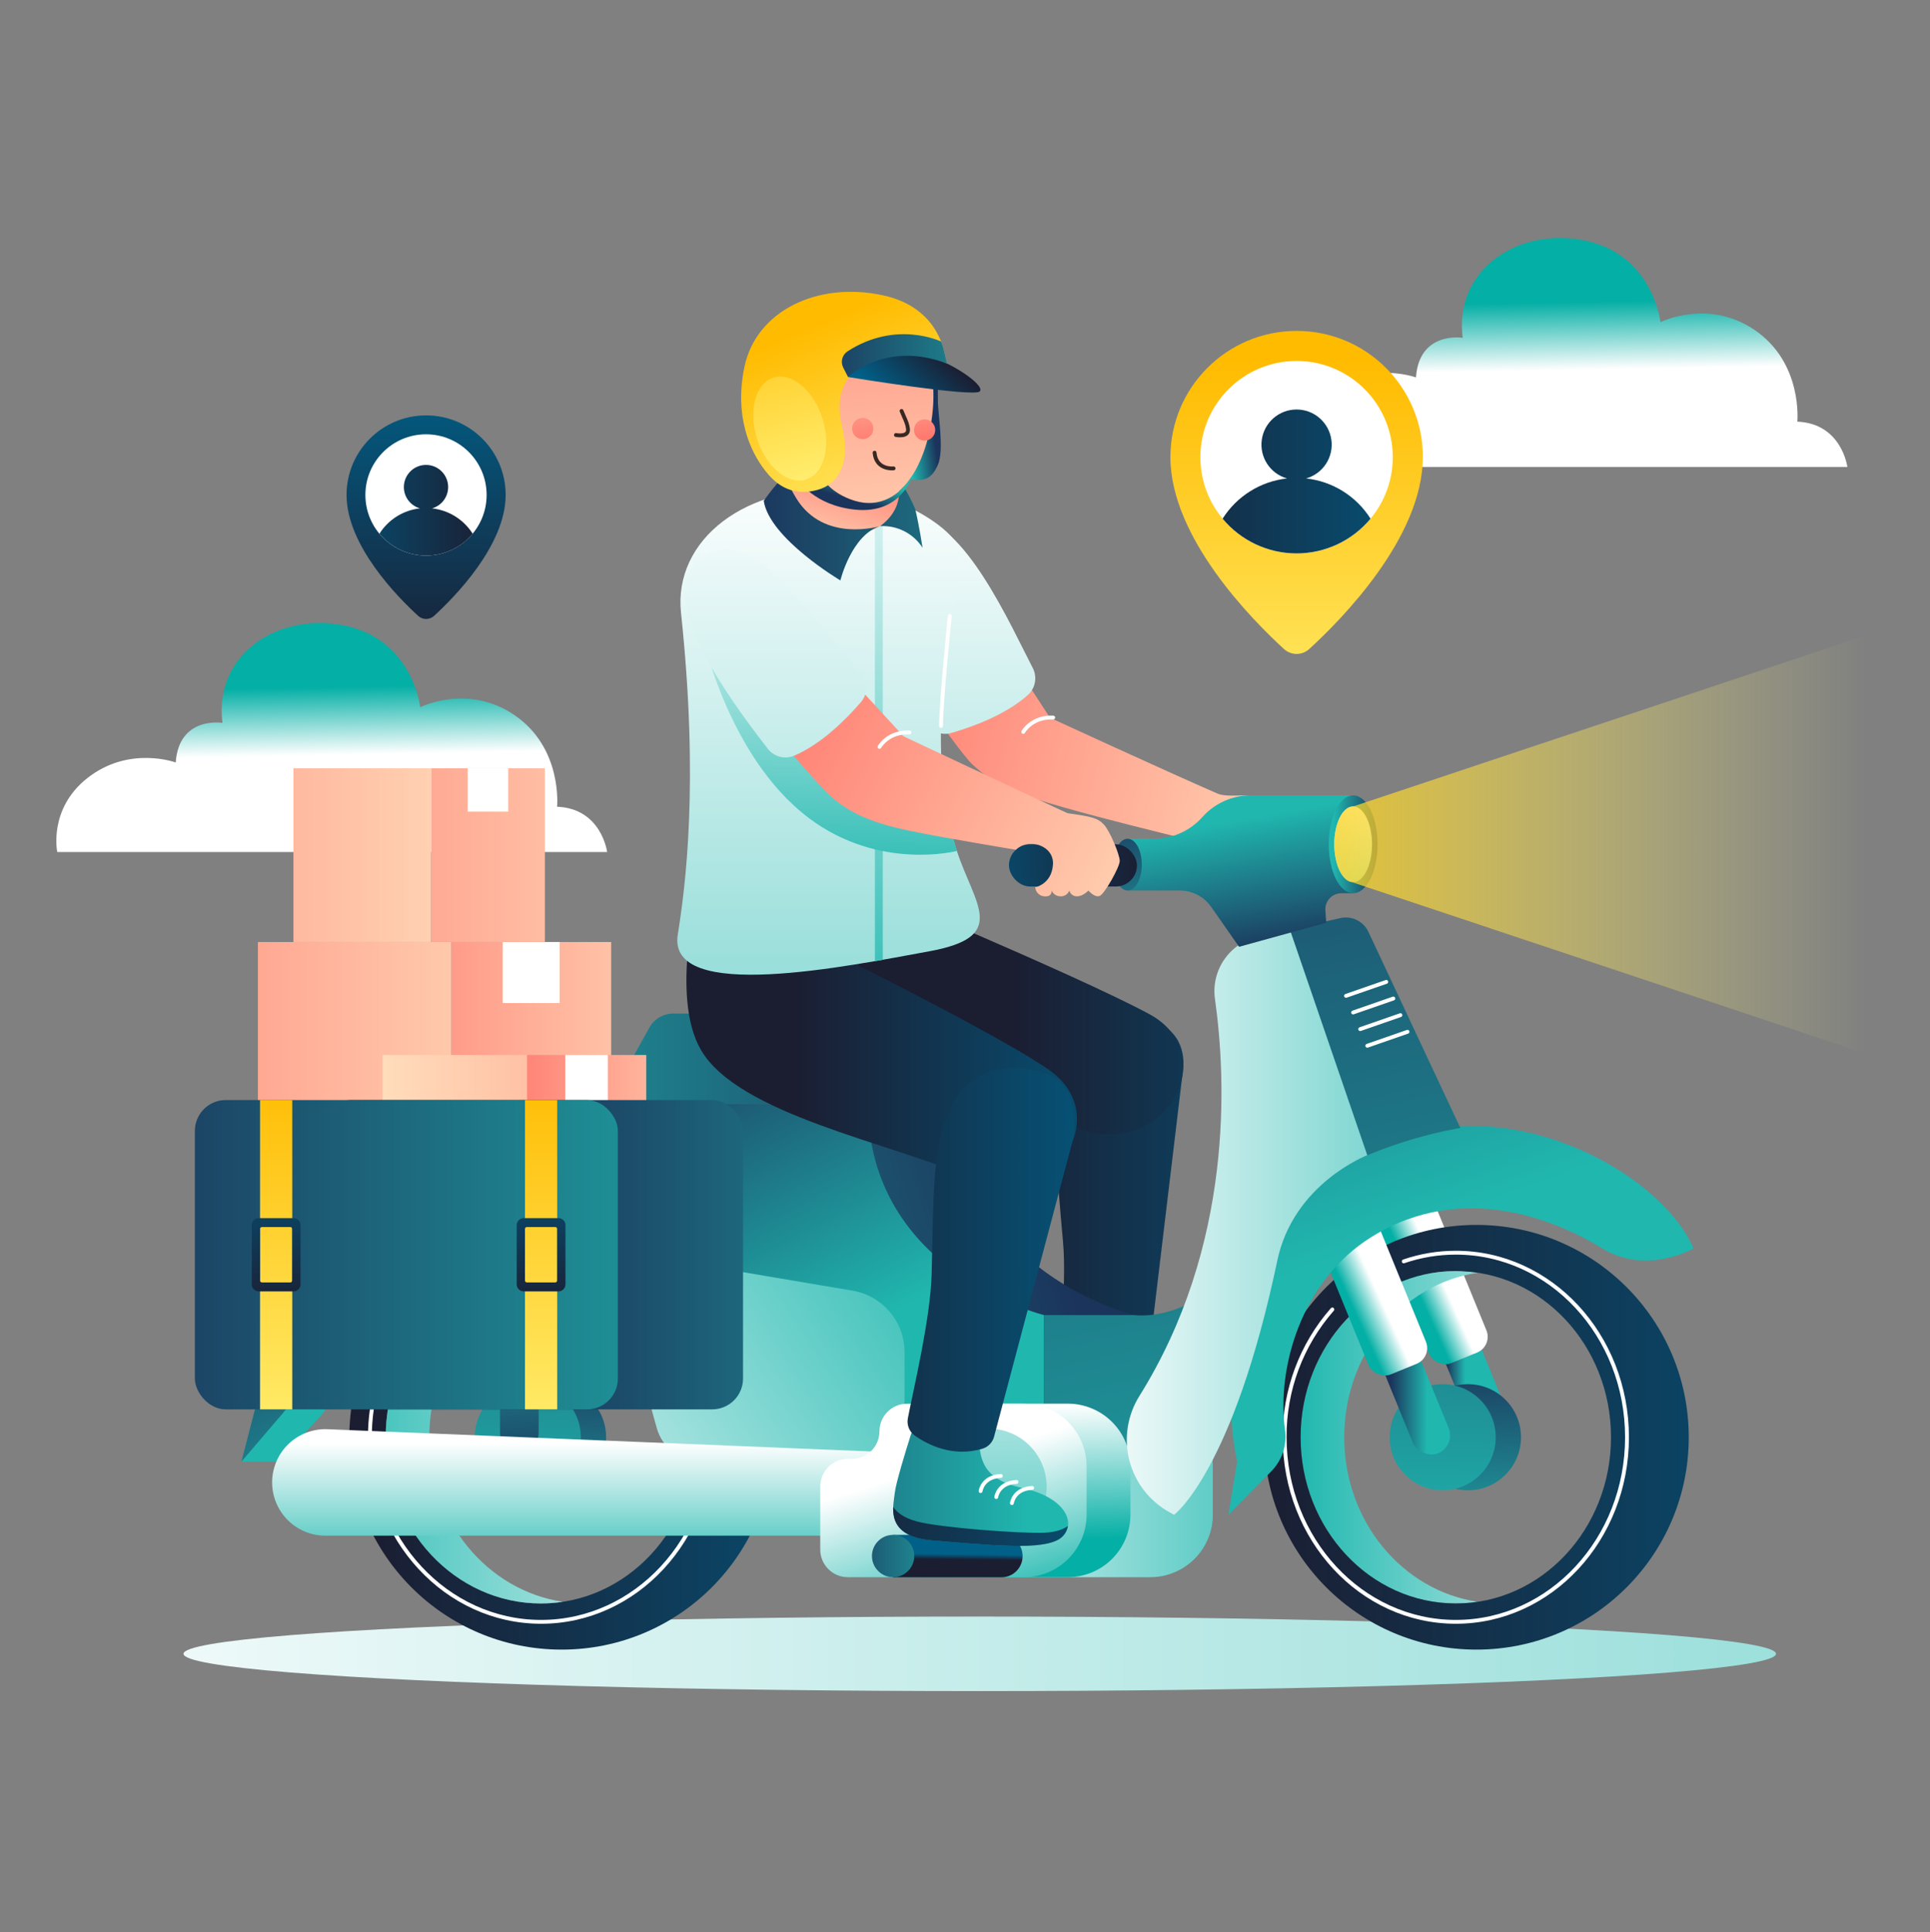 <?xml version="1.0" encoding="UTF-8"?>
<svg width="1000px" height="1001px" viewBox="0 0 1000 1001" version="1.1" xmlns="http://www.w3.org/2000/svg" xmlns:xlink="http://www.w3.org/1999/xlink">
    <rect x="0" y="0" width="1000" height="1001" fill="#808080" stroke="none"/>
    <title>With Delivery Courier</title>
    <defs>
        <linearGradient x1="48.878%" y1="31.628%" x2="50.062%" y2="59.671%" id="linearGradient-1">
            <stop stop-color="#04AFA5" offset="0%"></stop>
            <stop stop-color="#FFFFFF" offset="100%"></stop>
        </linearGradient>
        <linearGradient x1="48.876%" y1="31.627%" x2="50.06%" y2="59.672%" id="linearGradient-2">
            <stop stop-color="#04AFA5" offset="0%"></stop>
            <stop stop-color="#FFFFFF" offset="100%"></stop>
        </linearGradient>
        <linearGradient x1="49.969%" y1="8.629%" x2="49.969%" y2="170.156%" id="linearGradient-3">
            <stop stop-color="#FFBB00" offset="0%"></stop>
            <stop stop-color="#FFFF95" offset="100%"></stop>
        </linearGradient>
        <linearGradient x1="-75.731%" y1="50.006%" x2="182.764%" y2="50.006%" id="linearGradient-4">
            <stop stop-color="#1B1D31" offset="0%"></stop>
            <stop stop-color="#006088" offset="100%"></stop>
        </linearGradient>
        <linearGradient x1="49.939%" y1="124.372%" x2="49.939%" y2="-19.807%" id="linearGradient-5">
            <stop stop-color="#1B1D31" offset="0%"></stop>
            <stop stop-color="#006088" offset="100%"></stop>
        </linearGradient>
        <linearGradient x1="118.509%" y1="50.003%" x2="-91.573%" y2="50.003%" id="linearGradient-6">
            <stop stop-color="#1B1D31" offset="0%"></stop>
            <stop stop-color="#006088" offset="100%"></stop>
        </linearGradient>
        <linearGradient x1="289.771%" y1="50%" x2="-22.354%" y2="50%" id="linearGradient-7">
            <stop stop-color="#04AFA5" offset="0%"></stop>
            <stop stop-color="#FFFFFF" offset="100%"></stop>
        </linearGradient>
        <linearGradient x1="46.902%" y1="42.39%" x2="54.159%" y2="60.241%" id="linearGradient-8">
            <stop stop-color="#1B345B" offset="0%"></stop>
            <stop stop-color="#20B7AF" offset="100%"></stop>
        </linearGradient>
        <linearGradient x1="20.268%" y1="53.618%" x2="62.37%" y2="48.511%" id="linearGradient-9">
            <stop stop-color="#04AFA5" offset="0%"></stop>
            <stop stop-color="#FFFFFF" offset="100%"></stop>
        </linearGradient>
        <linearGradient x1="-26.872%" y1="50%" x2="206.399%" y2="50%" id="linearGradient-10">
            <stop stop-color="#04AFA5" offset="0%"></stop>
            <stop stop-color="#FFFFFF" offset="100%"></stop>
        </linearGradient>
        <linearGradient x1="-1.955%" y1="50%" x2="177.209%" y2="50%" id="linearGradient-11">
            <stop stop-color="#1B1D31" offset="0%"></stop>
            <stop stop-color="#006088" offset="100%"></stop>
        </linearGradient>
        <linearGradient x1="47.526%" y1="-28.883%" x2="53.874%" y2="173.336%" id="linearGradient-12">
            <stop stop-color="#1B345B" offset="0%"></stop>
            <stop stop-color="#20B7AF" offset="100%"></stop>
        </linearGradient>
        <linearGradient x1="57.366%" y1="-393.798%" x2="47.836%" y2="180.247%" id="linearGradient-13">
            <stop stop-color="#1B345B" offset="0%"></stop>
            <stop stop-color="#20B7AF" offset="100%"></stop>
        </linearGradient>
        <linearGradient x1="48.745%" y1="46.92%" x2="63.076%" y2="82.174%" id="linearGradient-14">
            <stop stop-color="#1B345B" offset="0%"></stop>
            <stop stop-color="#20B7AF" offset="100%"></stop>
        </linearGradient>
        <linearGradient x1="10.606%" y1="55.213%" x2="56.412%" y2="49.166%" id="linearGradient-15">
            <stop stop-color="#04AFA5" offset="0%"></stop>
            <stop stop-color="#FFFFFF" offset="100%"></stop>
        </linearGradient>
        <linearGradient x1="50.499%" y1="115.26%" x2="49.779%" y2="21.2%" id="linearGradient-16">
            <stop stop-color="#1B345B" offset="0%"></stop>
            <stop stop-color="#20B7AF" offset="100%"></stop>
        </linearGradient>
        <linearGradient x1="-173.786%" y1="50%" x2="126.681%" y2="50%" id="linearGradient-17">
            <stop stop-color="#04AFA5" offset="0%"></stop>
            <stop stop-color="#FFFFFF" offset="100%"></stop>
        </linearGradient>
        <linearGradient x1="4.986%" y1="50%" x2="156.145%" y2="50%" id="linearGradient-18">
            <stop stop-color="#1B1D31" offset="0%"></stop>
            <stop stop-color="#006088" offset="100%"></stop>
        </linearGradient>
        <linearGradient x1="-85.675%" y1="50%" x2="220.288%" y2="50%" id="linearGradient-19">
            <stop stop-color="#04AFA5" offset="0%"></stop>
            <stop stop-color="#FFFFFF" offset="100%"></stop>
        </linearGradient>
        <linearGradient x1="47.508%" y1="-28.883%" x2="53.874%" y2="173.336%" id="linearGradient-20">
            <stop stop-color="#1B345B" offset="0%"></stop>
            <stop stop-color="#20B7AF" offset="100%"></stop>
        </linearGradient>
        <linearGradient x1="50.5%" y1="115.26%" x2="49.78%" y2="21.2%" id="linearGradient-21">
            <stop stop-color="#1B345B" offset="0%"></stop>
            <stop stop-color="#20B7AF" offset="100%"></stop>
        </linearGradient>
        <linearGradient x1="-219.271%" y1="50%" x2="107.721%" y2="50%" id="linearGradient-22">
            <stop stop-color="#04AFA5" offset="0%"></stop>
            <stop stop-color="#FFFFFF" offset="100%"></stop>
        </linearGradient>
        <linearGradient x1="173.16%" y1="49.978%" x2="-26.905%" y2="49.978%" id="linearGradient-23">
            <stop stop-color="#04AFA5" offset="0%"></stop>
            <stop stop-color="#FFFFFF" offset="100%"></stop>
        </linearGradient>
        <linearGradient x1="-51.991%" y1="50.006%" x2="278.037%" y2="50.006%" id="linearGradient-24">
            <stop stop-color="#1B1D31" offset="0%"></stop>
            <stop stop-color="#006088" offset="100%"></stop>
        </linearGradient>
        <linearGradient x1="92.551%" y1="45.752%" x2="7.857%" y2="56.106%" id="linearGradient-25">
            <stop stop-color="#1B345B" offset="0%"></stop>
            <stop stop-color="#20B7AF" offset="100%"></stop>
        </linearGradient>
        <linearGradient x1="11.993%" y1="23.695%" x2="69.484%" y2="72.356%" id="linearGradient-26">
            <stop stop-color="#1B345B" offset="0%"></stop>
            <stop stop-color="#20B7AF" offset="100%"></stop>
        </linearGradient>
        <linearGradient x1="-11.9%" y1="-91.807%" x2="40.627%" y2="37.85%" id="linearGradient-27">
            <stop stop-color="#1B345B" offset="0%"></stop>
            <stop stop-color="#20B7AF" offset="100%"></stop>
        </linearGradient>
        <linearGradient x1="26.502%" y1="-64.023%" x2="66.175%" y2="162.132%" id="linearGradient-28">
            <stop stop-color="#1B345B" offset="0%"></stop>
            <stop stop-color="#20B7AF" offset="100%"></stop>
        </linearGradient>
        <linearGradient x1="167.434%" y1="-5.6%" x2="-89.301%" y2="113.835%" id="linearGradient-29">
            <stop stop-color="#04AFA5" offset="0%"></stop>
            <stop stop-color="#FFFFFF" offset="100%"></stop>
        </linearGradient>
        <linearGradient x1="113.962%" y1="50.032%" x2="-81.551%" y2="50.032%" id="linearGradient-30">
            <stop stop-color="#1B345B" offset="0%"></stop>
            <stop stop-color="#20B7AF" offset="100%"></stop>
        </linearGradient>
        <linearGradient x1="49.341%" y1="50.003%" x2="159.474%" y2="50.003%" id="linearGradient-31">
            <stop stop-color="#1B1D31" offset="0%"></stop>
            <stop stop-color="#006088" offset="100%"></stop>
        </linearGradient>
        <linearGradient x1="118.98%" y1="60.583%" x2="-25.132%" y2="35.677%" id="linearGradient-32">
            <stop stop-color="#FFDDBB" offset="0%"></stop>
            <stop stop-color="#FF786E" offset="100%"></stop>
        </linearGradient>
        <linearGradient x1="27.63%" y1="50.01%" x2="117.589%" y2="50.01%" id="linearGradient-33">
            <stop stop-color="#1B1D31" offset="0%"></stop>
            <stop stop-color="#006088" offset="100%"></stop>
        </linearGradient>
        <linearGradient x1="49.996%" y1="513.541%" x2="49.996%" y2="-18.368%" id="linearGradient-34">
            <stop stop-color="#04AFA5" offset="0%"></stop>
            <stop stop-color="#FFFFFF" offset="100%"></stop>
        </linearGradient>
        <linearGradient x1="49.997%" y1="233.5%" x2="49.997%" y2="-2.006%" id="linearGradient-35">
            <stop stop-color="#04AFA5" offset="0%"></stop>
            <stop stop-color="#FFFFFF" offset="100%"></stop>
        </linearGradient>
        <linearGradient x1="49.877%" y1="137.734%" x2="49.877%" y2="-24.152%" id="linearGradient-36">
            <stop stop-color="#04AFA5" offset="0%"></stop>
            <stop stop-color="#FFFFFF" offset="100%"></stop>
        </linearGradient>
        <linearGradient x1="47.617%" y1="128.474%" x2="52.698%" y2="-40.2%" id="linearGradient-37">
            <stop stop-color="#04AFA5" offset="0%"></stop>
            <stop stop-color="#FFFFFF" offset="100%"></stop>
        </linearGradient>
        <linearGradient x1="34.418%" y1="117.843%" x2="52.958%" y2="42.066%" id="linearGradient-38">
            <stop stop-color="#FFDDBB" offset="0%"></stop>
            <stop stop-color="#FF786E" offset="100%"></stop>
        </linearGradient>
        <linearGradient x1="-11.189%" y1="50.037%" x2="350.697%" y2="50.037%" id="linearGradient-39">
            <stop stop-color="#1B345B" offset="0%"></stop>
            <stop stop-color="#20B7AF" offset="100%"></stop>
        </linearGradient>
        <linearGradient x1="-304.636%" y1="49.973%" x2="686.273%" y2="49.973%" id="linearGradient-40">
            <stop stop-color="#1B345B" offset="0%"></stop>
            <stop stop-color="#20B7AF" offset="100%"></stop>
        </linearGradient>
        <linearGradient x1="64.039%" y1="43.58%" x2="8.311%" y2="66.044%" id="linearGradient-41">
            <stop stop-color="#1B345B" offset="0%"></stop>
            <stop stop-color="#20B7AF" offset="100%"></stop>
        </linearGradient>
        <linearGradient x1="57.581%" y1="135.124%" x2="41.438%" y2="-59.262%" id="linearGradient-42">
            <stop stop-color="#FFDDBB" offset="0%"></stop>
            <stop stop-color="#FF786E" offset="100%"></stop>
        </linearGradient>
        <linearGradient x1="-14.643%" y1="-410.465%" x2="63.407%" y2="147.37%" id="linearGradient-43">
            <stop stop-color="#FFDDBB" offset="0%"></stop>
            <stop stop-color="#FF786E" offset="100%"></stop>
        </linearGradient>
        <linearGradient x1="-22.1%" y1="-463.877%" x2="56.04%" y2="93.95%" id="linearGradient-44">
            <stop stop-color="#FFDDBB" offset="0%"></stop>
            <stop stop-color="#FF786E" offset="100%"></stop>
        </linearGradient>
        <linearGradient x1="40.489%" y1="57.548%" x2="71.45%" y2="19.838%" id="linearGradient-45">
            <stop stop-color="#1B345B" offset="0%"></stop>
            <stop stop-color="#20B7AF" offset="100%"></stop>
        </linearGradient>
        <linearGradient x1="51.457%" y1="80.191%" x2="47.087%" y2="2.092%" id="linearGradient-46">
            <stop stop-color="#04AFA5" offset="0%"></stop>
            <stop stop-color="#FFFFFF" offset="100%"></stop>
        </linearGradient>
        <linearGradient x1="50.003%" y1="157.545%" x2="50.003%" y2="13.094%" id="linearGradient-47">
            <stop stop-color="#04AFA5" offset="0%"></stop>
            <stop stop-color="#FFFFFF" offset="100%"></stop>
        </linearGradient>
        <linearGradient x1="83.391%" y1="124.041%" x2="41.891%" y2="36.598%" id="linearGradient-48">
            <stop stop-color="#04AFA5" offset="0%"></stop>
            <stop stop-color="#FFFFFF" offset="100%"></stop>
        </linearGradient>
        <linearGradient x1="58.809%" y1="243.713%" x2="41.307%" y2="-141.291%" id="linearGradient-49">
            <stop stop-color="#04AFA5" offset="0%"></stop>
            <stop stop-color="#FFFFFF" offset="100%"></stop>
        </linearGradient>
        <linearGradient x1="49.538%" y1="58.219%" x2="50.06%" y2="45.549%" id="linearGradient-50">
            <stop stop-color="#1B1D31" offset="0%"></stop>
            <stop stop-color="#006088" offset="100%"></stop>
        </linearGradient>
        <linearGradient x1="-96.122%" y1="50%" x2="225.365%" y2="50%" id="linearGradient-51">
            <stop stop-color="#1B345B" offset="0%"></stop>
            <stop stop-color="#20B7AF" offset="100%"></stop>
        </linearGradient>
        <linearGradient x1="-107.761%" y1="50.009%" x2="74.235%" y2="50.009%" id="linearGradient-52">
            <stop stop-color="#1B345B" offset="0%"></stop>
            <stop stop-color="#20B7AF" offset="100%"></stop>
        </linearGradient>
        <linearGradient x1="-44.175%" y1="45.83%" x2="168.692%" y2="56.107%" id="linearGradient-53">
            <stop stop-color="#1B1D31" offset="0%"></stop>
            <stop stop-color="#006088" offset="100%"></stop>
        </linearGradient>
        <linearGradient x1="-68.099%" y1="49.993%" x2="143.246%" y2="49.993%" id="linearGradient-54">
            <stop stop-color="#1B1D31" offset="0%"></stop>
            <stop stop-color="#006088" offset="100%"></stop>
        </linearGradient>
        <linearGradient x1="215.595%" y1="50.008%" x2="-17.497%" y2="50.008%" id="linearGradient-55">
            <stop stop-color="#04AFA5" offset="0%"></stop>
            <stop stop-color="#FFFFFF" offset="100%"></stop>
        </linearGradient>
        <linearGradient x1="65.425%" y1="103.469%" x2="43.925%" y2="17.375%" id="linearGradient-56">
            <stop stop-color="#1B345B" offset="0%"></stop>
            <stop stop-color="#20B7AF" offset="100%"></stop>
        </linearGradient>
        <linearGradient x1="99.459%" y1="51.637%" x2="9.884%" y2="48.659%" id="linearGradient-57">
            <stop stop-color="#1B345B" offset="0%"></stop>
            <stop stop-color="#20B7AF" offset="100%"></stop>
        </linearGradient>
        <linearGradient x1="50.649%" y1="232.126%" x2="49.797%" y2="-6.094%" id="linearGradient-58">
            <stop stop-color="#04AFA5" offset="0%"></stop>
            <stop stop-color="#FFFFFF" offset="100%"></stop>
        </linearGradient>
        <linearGradient x1="44.306%" y1="-79.306%" x2="61.245%" y2="305.444%" id="linearGradient-59">
            <stop stop-color="#1B345B" offset="0%"></stop>
            <stop stop-color="#20B7AF" offset="100%"></stop>
        </linearGradient>
        <linearGradient x1="104.042%" y1="48.732%" x2="-66.415%" y2="52.724%" id="linearGradient-60">
            <stop stop-color="#1B1D31" offset="0%"></stop>
            <stop stop-color="#006088" offset="100%"></stop>
        </linearGradient>
        <linearGradient x1="129.564%" y1="78.371%" x2="-9.602%" y2="31.1%" id="linearGradient-61">
            <stop stop-color="#FFDDBB" offset="0%"></stop>
            <stop stop-color="#FF786E" offset="100%"></stop>
        </linearGradient>
        <linearGradient x1="50.006%" y1="516.433%" x2="50.006%" y2="-33.797%" id="linearGradient-62">
            <stop stop-color="#04AFA5" offset="0%"></stop>
            <stop stop-color="#FFFFFF" offset="100%"></stop>
        </linearGradient>
        <linearGradient x1="38.261%" y1="19.904%" x2="89.12%" y2="142.939%" id="linearGradient-63">
            <stop stop-color="#FFBB00" offset="0%"></stop>
            <stop stop-color="#FFFF95" offset="100%"></stop>
        </linearGradient>
        <linearGradient x1="82.827%" y1="40%" x2="13.863%" y2="65.516%" id="linearGradient-64">
            <stop stop-color="#1B1D31" offset="0%"></stop>
            <stop stop-color="#006088" offset="100%"></stop>
        </linearGradient>
        <linearGradient x1="-26.828%" y1="49.907%" x2="210.549%" y2="49.907%" id="linearGradient-65">
            <stop stop-color="#1B345B" offset="0%"></stop>
            <stop stop-color="#20B7AF" offset="100%"></stop>
        </linearGradient>
        <linearGradient x1="53.697%" y1="-96.812%" x2="46.977%" y2="170.765%" id="linearGradient-66">
            <stop stop-color="#FFBB00" offset="0%"></stop>
            <stop stop-color="#FFFF95" offset="100%"></stop>
        </linearGradient>
        <linearGradient x1="-72.438%" y1="50%" x2="192.986%" y2="50%" id="linearGradient-67">
            <stop stop-color="#FFDDBB" offset="0%"></stop>
            <stop stop-color="#FF786E" offset="100%"></stop>
        </linearGradient>
        <linearGradient x1="161.896%" y1="50%" x2="-148.323%" y2="50%" id="linearGradient-68">
            <stop stop-color="#FFDDBB" offset="0%"></stop>
            <stop stop-color="#FF786E" offset="100%"></stop>
        </linearGradient>
        <linearGradient x1="-87.177%" y1="50.005%" x2="126.763%" y2="50.005%" id="linearGradient-69">
            <stop stop-color="#FFDDBB" offset="0%"></stop>
            <stop stop-color="#FF786E" offset="100%"></stop>
        </linearGradient>
        <linearGradient x1="-1.591%" y1="49.995%" x2="372.651%" y2="49.995%" id="linearGradient-70">
            <stop stop-color="#FFDDBB" offset="0%"></stop>
            <stop stop-color="#FF786E" offset="100%"></stop>
        </linearGradient>
        <linearGradient x1="45.07%" y1="50.003%" x2="189.214%" y2="50.003%" id="linearGradient-71">
            <stop stop-color="#1B345B" offset="0%"></stop>
            <stop stop-color="#20B7AF" offset="100%"></stop>
        </linearGradient>
        <linearGradient x1="-23.233%" y1="50.003%" x2="155.596%" y2="50.003%" id="linearGradient-72">
            <stop stop-color="#1B345B" offset="0%"></stop>
            <stop stop-color="#20B7AF" offset="100%"></stop>
        </linearGradient>
        <linearGradient x1="49.979%" y1="-10.784%" x2="50.034%" y2="152.412%" id="linearGradient-73">
            <stop stop-color="#FFBB00" offset="0%"></stop>
            <stop stop-color="#FFFF95" offset="100%"></stop>
        </linearGradient>
        <linearGradient x1="49.98%" y1="129.012%" x2="49.98%" y2="-114.229%" id="linearGradient-74">
            <stop stop-color="#1B1D31" offset="0%"></stop>
            <stop stop-color="#006088" offset="100%"></stop>
        </linearGradient>
        <linearGradient x1="50%" y1="129.012%" x2="50%" y2="-114.229%" id="linearGradient-75">
            <stop stop-color="#1B1D31" offset="0%"></stop>
            <stop stop-color="#006088" offset="100%"></stop>
        </linearGradient>
        <linearGradient x1="-169.601%" y1="50.006%" x2="363.444%" y2="50.006%" id="linearGradient-76">
            <stop stop-color="#FFDDBB" offset="0%"></stop>
            <stop stop-color="#FF786E" offset="100%"></stop>
        </linearGradient>
        <linearGradient x1="155.476%" y1="49.994%" x2="-282.737%" y2="49.994%" id="linearGradient-77">
            <stop stop-color="#FFDDBB" offset="0%"></stop>
            <stop stop-color="#FF786E" offset="100%"></stop>
        </linearGradient>
        <linearGradient x1="-28.757%" y1="49.993%" x2="98.777%" y2="49.993%" id="linearGradient-78">
            <stop stop-color="#FFC900" offset="0%"></stop>
            <stop stop-color="#FFFF95" stop-opacity="0" offset="100%"></stop>
        </linearGradient>
    </defs>
    <g id="With-Delivery-Courier" stroke="none" stroke-width="1" fill="none" fill-rule="evenodd" transform="translate(0, 0)">
        <g transform="translate(29, 123)">
            <path d="M285.58,318.35 C285.58,318.35 282.69,295.84 259.65,294.89 C259.65,294.89 262.65,264.23 237.23,247.2 C213.23,231.07 188.74,243.33 188.74,243.33 C188.74,243.33 184.8,208.82 150.45,201.26 C116.1,193.7 81.75,215.16 86.26,251.45 C86.26,251.45 63.73,247.77 62.04,271.98 C62.04,271.98 37.83,262.98 16.15,280.15 C-4.04,296.15 0.66,318.35 0.66,318.35 L285.58,318.35 Z" id="cloud2" fill="url(#linearGradient-1)" fill-rule="nonzero"></path>
            <path d="M928.19,118.89 C928.19,118.89 925.3,96.38 902.26,95.43 C902.26,95.43 905.26,64.77 879.85,47.74 C855.79,31.61 831.36,43.87 831.36,43.87 C831.36,43.87 827.42,9.36 793.07,1.8 C758.72,-5.76 724.36,15.7 728.87,51.99 C728.87,51.99 706.34,48.31 704.66,72.52 C704.66,72.52 680.44,63.52 658.76,80.69 C638.58,96.69 643.28,118.89 643.28,118.89 L928.19,118.89 Z" id="cloud1" fill="url(#linearGradient-2)" fill-rule="nonzero"></path>
            <g id="location2" transform="translate(577, 48)" fill-rule="nonzero">
                <path d="M131.21,65.82 C131.21,107.42 88.87,150.13 72.32,165.24 C68.633,168.587 63.007,168.587 59.32,165.24 C42.77,150.13 0.43,107.42 0.43,65.82 C0.43,29.695 29.715,0.41 65.84,0.41 C101.965,0.41 131.25,29.695 131.25,65.82 L131.21,65.82 Z" id="Path" fill="url(#linearGradient-3)"></path>
                <circle id="Oval" fill="#FFFFFF" cx="65.8" cy="65.82" r="49.84"></circle>
                <path d="M70.76,76.84 C79.5,74.364 85.077,65.823 83.827,56.825 C82.577,47.827 74.884,41.129 65.8,41.129 C56.716,41.129 49.023,47.827 47.773,56.825 C46.523,65.823 52.1,74.364 60.84,76.84 C47.129,78.35 34.851,86.02 27.48,97.68 C36.945,109.072 50.989,115.663 65.8,115.663 C80.611,115.663 94.655,109.072 104.12,97.68 C96.749,86.02 84.471,78.35 70.76,76.84 L70.76,76.84 Z" id="Path" fill="url(#linearGradient-4)"></path>
            </g>
            <g id="location1" transform="translate(150, 92)" fill-rule="nonzero">
                <path d="M83,41.39 C83,67.6 56.32,94.52 45.89,104.04 C43.563,106.168 39.997,106.168 37.67,104.04 C27.24,94.52 0.56,67.6 0.56,41.39 C0.56,18.625 19.015,0.17 41.78,0.17 C64.545,0.17 83,18.625 83,41.39 L83,41.39 Z" id="Path" fill="url(#linearGradient-5)"></path>
                <circle id="Oval" fill="#FFFFFF" cx="41.73" cy="41.39" r="31.41"></circle>
                <path d="M44.86,48.34 C50.367,46.778 53.879,41.395 53.091,35.725 C52.302,30.056 47.454,25.835 41.73,25.835 C36.006,25.835 31.158,30.056 30.369,35.725 C29.581,41.395 33.093,46.778 38.6,48.34 C29.966,49.292 22.236,54.125 17.6,61.47 C23.566,68.649 32.416,72.802 41.75,72.802 C51.084,72.802 59.934,68.649 65.9,61.47 C61.255,54.115 53.508,49.28 44.86,48.34 Z" id="Path" fill="url(#linearGradient-6)"></path>
            </g>
            <ellipse id="shadow" fill="url(#linearGradient-7)" fill-rule="nonzero" cx="478.65" cy="733.7" rx="412.57" ry="19.31"></ellipse>
            <g id="bike_wheel_front" transform="translate(626, 474)" fill-rule="nonzero">
                <g id="Group" transform="translate(47, 0)">
                    <rect id="Rectangle" fill="url(#linearGradient-8)" transform="translate(51.694, 94.259) rotate(-22.25) translate(-51.694, -94.259) " x="41.684" y="34.069" width="20.02" height="120.38" rx="10.01"></rect>
                    <rect id="Rectangle" fill="url(#linearGradient-9)" transform="translate(36.206, 56.413) rotate(-22.25) translate(-36.206, -56.413) " x="20.146" y="2.433" width="32.12" height="107.96" rx="8.83"></rect>
                </g>
                <g id="Group" transform="translate(0, 37)">
                    <path d="M41.48,110.52 C41.48,67.07 71.55,31.16 110.62,25.29 C106.877,24.72 103.096,24.433 99.31,24.43 C54.89,24.43 18.89,62.98 18.89,110.52 C18.89,158.06 54.89,196.61 99.31,196.61 C103.096,196.607 106.877,196.32 110.62,195.75 C71.55,189.88 41.48,154 41.48,110.52 Z" id="Path" fill="url(#linearGradient-10)"></path>
                    <path d="M110,0.52 C49.249,0.52 0,49.769 0,110.52 C0,171.271 49.249,220.52 110,220.52 C170.751,220.52 220,171.271 220,110.52 C220,49.769 170.751,0.52 110,0.52 Z M99.31,196.61 C54.89,196.61 18.89,158.07 18.89,110.52 C18.89,62.97 54.89,24.43 99.31,24.43 C143.73,24.43 179.72,62.98 179.72,110.52 C179.72,158.06 143.72,196.61 99.31,196.61 Z" id="Shape" fill="url(#linearGradient-11)"></path>
                    <circle id="Oval" fill="url(#linearGradient-12)" cx="105.59" cy="110.52" r="27.49"></circle>
                    <circle id="Oval" fill="url(#linearGradient-13)" cx="92.5" cy="110.52" r="27.49"></circle>
                </g>
                <g id="Group" transform="translate(16, 6)">
                    <rect id="Rectangle" fill="url(#linearGradient-14)" transform="translate(51.325, 94.112) rotate(-22.25) translate(-51.325, -94.112) " x="41.315" y="33.922" width="20.02" height="120.38" rx="10.01"></rect>
                    <rect id="Rectangle" fill="url(#linearGradient-15)" transform="translate(35.846, 56.262) rotate(-22.25) translate(-35.846, -56.262) " x="19.786" y="2.282" width="32.12" height="107.96" rx="8.83"></rect>
                </g>
            </g>
            <path d="M698.32,530.41 C707.009,527.426 716.133,525.905 725.32,525.91 C774.32,525.91 814.01,568.72 814.01,621.52 C814.01,674.32 774.3,717.13 725.32,717.13 C676.34,717.13 636.62,674.33 636.62,621.52 C636.462,597.167 645.255,573.605 661.33,555.31" id="Path" stroke="#FFFFFF" stroke-width="2" stroke-linecap="round" stroke-linejoin="round"></path>
            <g id="bike_wheel_back" transform="translate(152, 474)" fill-rule="nonzero">
                <g id="Group" transform="translate(98, 0)">
                    <rect id="Rectangle" fill="url(#linearGradient-16)" x="6.16" y="34.7" width="20.02" height="120.38" rx="10.01"></rect>
                    <rect id="Rectangle" fill="url(#linearGradient-17)" x="0.11" y="0.01" width="32.12" height="107.96" rx="8.83"></rect>
                </g>
                <g id="Group" transform="translate(0, 37)">
                    <g>
                        <path d="M110,0.52 C49.249,0.52 0,49.769 0,110.52 C0,171.271 49.249,220.52 110,220.52 C170.751,220.52 220,171.271 220,110.52 C220,49.769 170.751,0.52 110,0.52 Z M99.27,196.61 C54.85,196.61 18.85,158.07 18.85,110.52 C18.85,62.97 54.85,24.43 99.27,24.43 C143.69,24.43 179.68,62.98 179.68,110.52 C179.68,158.06 143.68,196.61 99.27,196.61 Z" id="Shape" fill="url(#linearGradient-18)"></path>
                        <path d="M41.44,110.52 C41.44,67.07 71.51,31.16 110.58,25.29 C106.837,24.72 103.056,24.432 99.27,24.43 C54.85,24.43 18.85,62.98 18.85,110.52 C18.85,158.06 54.85,196.61 99.27,196.61 C103.056,196.608 106.837,196.32 110.58,195.75 C71.51,189.88 41.44,154 41.44,110.52 Z" id="Path" fill="url(#linearGradient-19)"></path>
                    </g>
                    <circle id="Oval" fill="url(#linearGradient-20)" cx="105.56" cy="110.52" r="27.49"></circle>
                    <circle id="Oval" fill="url(#linearGradient-13)" cx="92.46" cy="110.52" r="27.49"></circle>
                </g>
                <g id="Group" transform="translate(72, 0)">
                    <rect id="Rectangle" fill="url(#linearGradient-21)" x="6.08" y="34.7" width="20.02" height="120.38" rx="10.01"></rect>
                    <rect id="Rectangle" fill="url(#linearGradient-22)" x="0.03" y="0.01" width="32.12" height="107.96" rx="8.83"></rect>
                </g>
            </g>
            <path d="M269.22,527.85 C309.64,536.77 340.04,575.32 340.04,621.52 C340.04,674.33 300.33,717.13 251.35,717.13 C202.37,717.13 162.65,674.33 162.65,621.52 C162.65,581.92 184.99,547.94 216.82,533.42" id="Path" stroke="#FFFFFF" stroke-width="2" stroke-linecap="round" stroke-linejoin="round"></path>
            <g id="bike_body" transform="translate(96, 28)">
                <path d="M365.39,651.72 L365.39,619 C365.39,611.113 371.783,604.72 379.67,604.72 L381.77,604.72 C389.657,604.72 396.05,598.327 396.05,590.44 L396.05,590.44 C396.056,582.556 402.446,576.166 410.33,576.16 L471,576.16 C488.911,576.16 503.43,590.679 503.43,608.59 L503.43,633.59 C503.427,642.188 500.009,650.433 493.927,656.511 C487.846,662.59 479.598,666.003 471,666 L379.67,666 C371.783,666 365.39,659.607 365.39,651.72 Z" id="Path" fill="url(#linearGradient-23)" fill-rule="nonzero"></path>
                <path d="M488.08,402.13 C488.08,402.13 490.49,384.13 473.57,378.75 C456.65,373.37 435.07,388.11 427.31,413.41 C420.62,435.26 422.11,451.5 425.79,492.26 C427.91,515.73 423.27,553.39 422.25,568.03 C422.006,571.531 423.838,574.85 426.93,576.51 C433.93,580.29 447.64,585.51 462.47,579.14 C465.269,577.916 467.244,575.341 467.7,572.32 L488.08,402.13 Z" id="Path" fill="url(#linearGradient-24)" fill-rule="nonzero"></path>
                <path d="M19.21,606.11 L40.35,583.37 C44.489,578.895 47.125,573.238 47.89,567.19 C51.61,538.49 76.23,444.38 188.74,465.13 C289.2,483.66 274.45,589.53 274.45,589.53 L462.73,589.53 L462.73,530.23 C462.73,530.23 371.46,508.15 371.46,420.75 L136.22,420.75 C136.22,420.75 25.22,425.75 25.22,549.35 L0.11,606.11 L19.21,606.11 Z" id="Path" fill="url(#linearGradient-25)" fill-rule="nonzero"></path>
                <path d="M0.09,606.11 L21.6,581 C25.074,576.961 27.361,572.039 28.21,566.78 C32.51,540 58,460.16 152.29,462.29 C263.52,464.81 265.29,589.53 265.29,589.53 L416,589.53 L416,530.23 C416,530.23 324.73,508.15 324.73,420.75 L89.5,420.75 C89.5,420.75 10.64,441.85 10.64,565.42 L0.09,606.11 Z" id="Path" fill="url(#linearGradient-26)" fill-rule="nonzero"></path>
                <path d="M511.46,633.74 L516,606.11 C516,606.11 493,508.59 566.46,455.29 C641.31,400.95 735.24,454.4 752.46,495.74 C752.46,495.74 728.08,509.74 705.31,495.74 C682.54,481.74 633.48,460.13 585.75,489.68 C549.27,512.28 536.4,557.58 540.81,589.73 C541.898,597.582 539.275,605.494 533.71,611.14 L511.46,633.74 Z" id="Path" fill="url(#linearGradient-27)" fill-rule="nonzero"></path>
                <path d="M416,530.23 L462.71,530.23 C462.71,530.23 559.33,544.66 543.3,330.5 L569.47,324.6 C575.376,323.245 581.427,326.194 584,331.68 L631.67,433.31 C631.67,433.31 591.99,439.31 558.67,460.13 C523.18,482.34 487.22,528.69 492.36,597.93 L416,597.93 L416,530.23 Z" id="Path" fill="url(#linearGradient-28)" fill-rule="nonzero"></path>
                <path d="M215.28,588.71 L199.56,532.09 C197.386,524.261 199.366,515.864 204.808,509.83 C210.25,503.796 218.399,500.963 226.41,502.32 L316.74,517.58 C332.296,520.21 343.68,533.684 343.68,549.46 L343.68,573.78 C343.68,591.635 329.205,606.11 311.35,606.11 L238.16,606.11 C227.491,606.108 218.133,598.991 215.28,588.71 L215.28,588.71 Z" id="Path" fill="url(#linearGradient-29)" fill-rule="nonzero"></path>
                <path d="M375.43,420.75 L213.55,420.75 C208.54,420.756 203.902,418.105 201.366,413.784 C198.829,409.464 198.774,404.122 201.22,399.75 L211.47,381.3 C213.959,376.818 218.683,374.038 223.81,374.04 L350.17,374.04 C367.852,374.039 383.505,385.474 388.88,402.32 L388.88,402.32 C390.257,406.615 389.499,411.31 386.84,414.954 C384.181,418.597 379.941,420.751 375.43,420.75 Z" id="Path" fill="url(#linearGradient-30)" fill-rule="nonzero"></path>
                <path d="M290.39,384.32 C290.39,384.32 392.69,421.08 436.39,434.42 C480.09,447.76 508.16,394.62 470.39,374.26 C432.62,353.9 312.49,303.93 312.49,303.93 L290.39,384.32 Z" id="Path" fill="url(#linearGradient-31)" fill-rule="nonzero"></path>
                <g id="Group" transform="translate(359, 188)">
                    <path d="M0.54,32 C0.54,32 11.37,47.33 18.15,55.24 C20.92,58.46 31.65,67.35 38.77,70.12 C68.41,81.66 142.9,97.93 144.33,99.53 C146.1,101.53 151.48,114.76 155.33,113.46 C159.18,112.16 151.9,99.02 156.19,98.32 C160.48,97.62 168.87,99.14 170.06,111.42 C171.25,123.7 183.4,117.31 181.58,107.77 C179.76,98.23 183.36,81 165.51,73.39 C162.81,72.23 151.78,74.25 146.83,72.09 C119.07,60 60,32.79 60,32.79 L38.7,0 L0.54,32 Z" id="Path" fill="url(#linearGradient-32)" fill-rule="nonzero"></path>
                    <path d="M46.17,40.14 C46.17,40.14 50.64,32.14 61.7,32.71" id="Path" stroke="#FFFFFF" stroke-width="2" stroke-linecap="round" stroke-linejoin="round"></path>
                </g>
                <path d="M238.26,393 C257.79,426.29 335.84,440.89 377.81,459 C419.78,477.11 453.56,427.43 418.25,403 C382.94,378.57 237.25,308.2 237.25,308.2 C237.25,308.2 221.76,364.86 238.26,393 Z" id="Path" fill="url(#linearGradient-33)" fill-rule="nonzero"></path>
                <path d="M407.58,209 C411.509,205.45 412.541,199.694 410.09,195 C399.28,174.33 373.97,116.83 348.7,117.78 C326.14,118.64 316.08,136.55 327.76,163.95 C336.07,183.46 348.05,209.24 354.26,222.46 C356.666,227.62 362.466,230.266 367.94,228.7 C378.68,225.58 396.06,219.36 407.58,209 Z" id="Path" fill="url(#linearGradient-34)" fill-rule="nonzero"></path>
                <path d="M227.85,166.45 C223.85,128.81 261.13,99.06 313.53,102.65 C339.53,104.43 370.73,122.84 372.6,135.39 C374.47,147.94 350.31,228.06 370.78,289.81 C380.21,318.26 397.78,334.27 356.36,341.81 C314.94,349.35 220.46,368.81 226.18,333.14 C230.07,308.86 237.28,254.75 227.85,166.45 Z" id="Path" fill="url(#linearGradient-35)" fill-rule="nonzero"></path>
                <path d="M328.32,346.91 L332.39,346.19 L332.39,108.24 C331.04,107.76 329.68,107.31 328.32,106.89 L328.32,346.91 Z" id="Path" fill="url(#linearGradient-36)" fill-rule="nonzero"></path>
                <path d="M237.74,173.42 C237.74,173.42 250.83,240.32 294.26,272.89 C330.7,300.23 370.78,289.81 370.78,289.81 L364.86,269.6 L237.74,173.42 Z" id="Path" fill="url(#linearGradient-37)" fill-rule="nonzero"></path>
                <path d="M280.4,109.44 L286.66,54 L331.3,54 L342,109.44 C342,109.44 335.4,124.11 318.91,125.51 C303.66,126.8 280.4,109.44 280.4,109.44 Z" id="Path" fill="url(#linearGradient-38)" fill-rule="nonzero"></path>
                <path d="M282,95 C282,95 277.09,99.34 270.72,108.46 C273.72,127.95 310.43,149.66 310.43,149.66 C310.43,149.66 316.17,126.17 330.96,121.53 C330.96,121.53 301.96,130.42 287.67,107.26 C282.34,98.59 282,95 282,95 Z" id="Path" fill="url(#linearGradient-39)" fill-rule="nonzero"></path>
                <path d="M331,121.55 C339.815,121.029 348.225,125.303 353,132.73 C353,132.73 351.24,121.08 349.21,112.73 C346.569,106.465 343.214,100.525 339.21,95.03 C339.21,95.03 346.47,110.31 331,121.55 Z" id="Path" fill="url(#linearGradient-40)" fill-rule="nonzero"></path>
                <g id="Group" transform="translate(265, 10)">
                    <path d="M100.27,28.89 C99.915,30.534 99.051,32.025 97.8,33.15 C95.57,35.39 95.97,38.9 95.95,46.3 C95.93,53.7 99.36,72.08 95.95,79.78 C92.54,87.48 88.44,89.14 78.36,86.32 L84.25,21.59 L100.27,28.89 Z" id="Path" fill="url(#linearGradient-41)" fill-rule="nonzero"></path>
                    <path d="M15.67,34.7 C15.67,34.7 12.23,29.14 5.67,33.89 C-4.33,41.13 0.67,60.58 13.52,60.17 C13.52,60.17 21.21,78.98 41.75,92.87 C69.75,111.8 86.25,87.13 91.52,62.87 C97.07,37.32 91.84,13.8 74.39,5.44 C56.41,-3.18 22.09,-6 15.67,34.7 Z" id="Path" fill="url(#linearGradient-42)" fill-rule="nonzero"></path>
                    <path d="M5.39,42.73 C5.39,42.73 12.83,37.09 14.12,51.57" id="Path" stroke="#382824" stroke-width="2" stroke-linecap="round" stroke-linejoin="round"></path>
                    <circle id="Oval" fill="url(#linearGradient-43)" fill-rule="nonzero" cx="57.01" cy="60.99" r="5.5"></circle>
                    <circle id="Oval" fill="url(#linearGradient-44)" fill-rule="nonzero" cx="89.07" cy="61.74" r="5.5"></circle>
                    <path d="M77.13,51.88 C78.75,55.88 80.03,57.88 80.45,61.13 C81.05,65.71 74.22,64.34 74.22,64.34" id="Path" stroke="#382824" stroke-width="2" stroke-linecap="round" stroke-linejoin="round"></path>
                    <path d="M6.46,47 C6.46,47 10.92,44.63 13.46,47.26" id="Path" stroke="#382824" stroke-width="2" stroke-linecap="round" stroke-linejoin="round"></path>
                    <path d="M73,81.63 C73,81.63 63.95,82.63 63.15,73.51" id="Path" stroke="#382824" stroke-width="2" stroke-linecap="round" stroke-linejoin="round"></path>
                </g>
                <path d="M300.81,96 C300.81,96 304.59,104.32 317.76,108.4 C330.93,112.48 341.67,105.53 347.87,95.06 C347.87,95.06 342.44,115.4 318.22,113.01 C296.78,110.89 288.57,97.65 288.57,97.65 L300.81,96 Z" id="Path" fill="url(#linearGradient-45)" fill-rule="nonzero"></path>
                <g id="Group" transform="translate(16, 576)" fill-rule="nonzero">
                    <path d="M306.74,75.72 L306.74,43 C306.729,39.209 308.226,35.57 310.901,32.884 C313.576,30.198 317.209,28.685 321,28.68 L323.1,28.68 C326.891,28.685 330.528,27.183 333.21,24.505 C335.893,21.826 337.4,18.191 337.4,14.4 L337.4,14.4 C337.4,6.513 343.793,0.12 351.68,0.12 L412.3,0.12 C420.9,0.12 429.148,3.537 435.228,9.619 C441.308,15.701 444.723,23.95 444.72,32.55 L444.72,57.55 C444.731,66.154 441.319,74.41 435.238,80.497 C429.157,86.584 420.904,90.003 412.3,90 L321,90 C313.121,89.989 306.74,83.599 306.74,75.72 L306.74,75.72 Z" id="Path" fill="url(#linearGradient-46)"></path>
                    <path d="M28.74,13.35 L319.64,25.26 L319.64,68.5 L27.64,68.5 C20.314,68.513 13.284,65.612 8.099,60.437 C2.914,55.261 -3.52391481e-07,48.236 -3.52391481e-07,40.91 L-3.52391481e-07,40.91 C-3.52391481e-07,33.393 3.066,26.202 8.491,20.999 C13.916,15.797 21.23,13.034 28.74,13.35 L28.74,13.35 Z" id="Path" fill="url(#linearGradient-47)"></path>
                    <path d="M284,75.72 L284,43 C284,35.113 290.393,28.72 298.28,28.72 L300.39,28.72 C308.274,28.714 314.664,22.324 314.67,14.44 L314.67,14.44 C314.67,6.553 321.063,0.16 328.95,0.16 L389.56,0.16 C407.455,0.154 421.972,14.645 422,32.54 L422,57.54 C422.011,66.156 418.591,74.421 412.497,80.512 C406.403,86.602 398.136,90.016 389.52,90 L298.24,90 C290.369,89.978 284,83.591 284,75.72 Z" id="Path" fill="url(#linearGradient-48)"></path>
                    <circle id="Oval" fill="url(#linearGradient-49)" cx="371.17" cy="43.17" r="30.14"></circle>
                </g>
                <g id="Group" transform="translate(326, 644)" fill-rule="nonzero">
                    <path d="M11.75,0.08 L67.85,0.08 C73.925,0.08 78.85,5.005 78.85,11.08 L78.85,11.08 C78.85,17.155 73.925,22.08 67.85,22.08 L11.75,22.08 L11.75,0.08 Z" id="Path" fill="url(#linearGradient-50)"></path>
                    <circle id="Oval" fill="url(#linearGradient-51)" cx="11.75" cy="11.04" r="10.96"></circle>
                </g>
                <g id="Group" transform="translate(337, 587)">
                    <path d="M17,0.4 C13.867,0.102 10.952,2.031 10,5.03 C7.29,13.56 2.14,30.27 1.6,35.49 C0.86,42.6 -3.8,58.05 21.7,60.01 C47.2,61.97 74.64,65.16 85.45,60.01 C96.26,54.86 93.68,38.49 67.56,32.74 C50.48,28.99 45.79,21.25 45.38,8.84 C45.248,5.49 42.649,2.759 39.31,2.46 L17,0.4 Z" id="Path" fill="url(#linearGradient-52)" fill-rule="nonzero"></path>
                    <path d="M91.31,52.48 C89.23,54 85.46,55.71 78.97,55.98 C67.03,56.47 24.84,53.37 12.92,50.1 C5.56,48.1 2.24,44.81 0.78,42.6 C0.5,49.93 3.01,58.6 21.66,60.01 C47.17,62.01 74.6,65.16 85.41,60.01 C88.544,58.686 90.774,55.84 91.31,52.48 L91.31,52.48 Z" id="Path" fill="url(#linearGradient-53)" fill-rule="nonzero"></path>
                    <path d="M46.08,34.4 C46.08,34.4 47.01,27.04 56.57,26.55" id="Path" stroke="#FFFFFF" stroke-width="2" stroke-linecap="round" stroke-linejoin="round"></path>
                    <path d="M54.19,37.51 C54.19,37.51 55.12,30.15 64.68,29.66" id="Path" stroke="#FFFFFF" stroke-width="2" stroke-linecap="round" stroke-linejoin="round"></path>
                    <path d="M62.3,40.62 C62.3,40.62 63.23,33.26 72.79,32.77" id="Path" stroke="#FFFFFF" stroke-width="2" stroke-linecap="round" stroke-linejoin="round"></path>
                </g>
                <path d="M430.64,440.38 C430.64,440.38 435.64,413.52 419.44,406.23 C403.24,398.94 377.59,399.48 367,423.7 C357.81,444.63 358.81,467.96 357.72,508.86 C357.09,532.42 348.11,569.29 345.39,583.7 C344.726,587.16 346.16,590.686 349.05,592.7 C355.54,597.27 368.57,604.08 384.05,599.45 C386.975,598.556 389.238,596.228 390.05,593.28 L430.64,440.38 Z" id="Path" fill="url(#linearGradient-54)" fill-rule="nonzero"></path>
                <path d="M583.44,447.43 L543.32,330.5 L526.81,334.23 C512.136,337.521 502.439,351.515 504.51,366.41 C510.43,408.41 514.15,494.23 465.23,572.35 C459.064,582.316 457.252,594.374 460.217,605.712 C463.182,617.051 470.665,626.678 480.92,632.35 L483.33,633.69 C483.33,633.69 513.84,611.23 536.82,502 C545.24,461.94 583.44,447.43 583.44,447.43 Z" id="Path" fill="url(#linearGradient-55)" fill-rule="nonzero"></path>
                <path d="M517,339.45 L562.16,327 L561.73,320.55 C561.572,318.262 562.372,316.012 563.938,314.337 C565.505,312.663 567.697,311.715 569.99,311.72 L576.1,311.72 L576.1,261 L523,261 C513.448,261.024 504.358,265.111 498,272.24 L498,272.24 C491.62,279.39 482.493,283.479 472.91,283.48 L459.31,283.48 L459.31,310.31 L486.31,310.31 C492.782,310.311 498.845,313.473 502.55,318.78 L517,339.45 Z" id="Path" fill="url(#linearGradient-56)" fill-rule="nonzero"></path>
                <ellipse id="Oval" fill="url(#linearGradient-57)" fill-rule="nonzero" cx="576.1" cy="286.36" rx="12.64" ry="25.35"></ellipse>
                <ellipse id="Oval" fill="url(#linearGradient-58)" fill-rule="nonzero" cx="576.1" cy="286.36" rx="9.78" ry="19.61"></ellipse>
                <ellipse id="Oval" fill="url(#linearGradient-59)" fill-rule="nonzero" cx="459.26" cy="296.89" rx="7.34" ry="13.41"></ellipse>
                <rect id="Rectangle" fill="url(#linearGradient-60)" fill-rule="nonzero" x="397.77" y="286.36" width="66.31" height="21.86" rx="10.93"></rect>
                <g id="Group" transform="translate(229, 133)">
                    <path d="M82.64,63.16 L114.16,97.42 C114.16,97.42 198.52,137.15 199.16,137.25 C211.56,139 214.87,139.72 218.05,143.25 C221.23,146.78 226.17,158.78 226.17,161.96 C226.17,165.14 218.4,178.96 215.82,180.08 C213.24,181.2 209.93,177.31 209.93,177.31 C209.93,177.31 207.22,180.31 203.99,180.31 C202.141,180.341 200.512,179.1 200.05,177.31 C199.356,179.168 197.553,180.375 195.57,180.31 C193.539,180.357 191.682,179.172 190.87,177.31 C190.87,177.31 191.33,180.76 186.98,180.31 C184.506,180.085 182.561,178.098 182.39,175.62 C182.39,175.62 190.87,174.08 191.57,163.9 C192.27,153.72 178.57,149.85 172.36,156.18 C172.36,156.18 132.68,149.67 116.04,146.09 C96.04,141.8 83.6,136.22 72.8,124.91 C62,113.6 40.47,87.83 40.47,87.83 L82.64,63.16 Z" id="Path" fill="url(#linearGradient-61)" fill-rule="nonzero"></path>
                    <path d="M57.55,107.44 C52.674,109.518 47.009,108.033 43.78,103.83 C29.57,85.34 -6.66,38.25 2.38,14.62 C8.85,-2.29 30.27,-6.04 50.22,16.07 C64.42,31.82 82.78,53.52 92.17,64.71 C95.816,69.058 95.778,75.406 92.08,79.71 C84.77,88.2 71.82,101.35 57.55,107.44 Z" id="Path" fill="url(#linearGradient-62)" fill-rule="nonzero"></path>
                    <path d="M101.7,102.89 C101.7,102.89 106.18,94.89 117.24,95.46" id="Path" stroke="#FFFFFF" stroke-width="2" stroke-linecap="round" stroke-linejoin="round"></path>
                </g>
                <path d="M367.13,168.12 C367.13,168.12 362.58,212.59 362.58,225.05" id="Path" stroke="#FFFFFF" stroke-width="2" stroke-linecap="round" stroke-linejoin="round"></path>
                <path d="M271.46,92.78 C275.95,98.54 284.19,106.89 298.93,102.67 C308.28,99.99 316.29,90.35 311.21,69.48 C302.89,35.28 338.37,26.31 365.271,38.89 C365.271,38.89 365.84,9 332.12,1.89 C298.4,-5.22 266.79,10.1 260.72,39.03 C255.43,64.27 263.42,82.5 271.46,92.78 Z" id="Path" fill="url(#linearGradient-63)" fill-rule="nonzero"></path>
                <path d="M314.39,44.3 C314.39,44.3 379.47,54.95 382.65,51.75 C385.83,48.55 365.98,35.39 355.25,33.67 C344.52,31.95 322.37,31.59 314.39,44.3 Z" id="Path" fill="url(#linearGradient-64)" fill-rule="nonzero"></path>
                <path d="M311.89,39.38 L314.39,44.3 C314.39,44.3 333.88,25.24 365.56,37.3 C365.56,37.3 364.39,31.3 363.76,29.19 C363.441,28.075 363.047,26.982 362.58,25.92 C362.58,25.92 339.44,14.61 314.11,31.02 C311.362,32.844 310.409,36.433 311.89,39.38 Z" id="Path" fill="url(#linearGradient-65)" fill-rule="nonzero"></path>
                <ellipse id="Oval" fill="url(#linearGradient-66)" fill-rule="nonzero" transform="translate(284.183, 71.004) rotate(-17.86) translate(-284.183, -71.004) " cx="284.183" cy="71.004" rx="17.73" ry="27.71"></ellipse>
                <g id="Group" transform="translate(572, 357)" stroke="#FFFFFF" stroke-linecap="round" stroke-linejoin="round" stroke-width="2">
                    <line x1="0.43" y1="7.86" x2="21.26" y2="0.63" id="Path"></line>
                    <line x1="4.1" y1="16.48" x2="24.93" y2="9.24" id="Path"></line>
                    <line x1="7.77" y1="25.1" x2="28.6" y2="17.86" id="Path"></line>
                    <line x1="11.44" y1="33.72" x2="32.27" y2="26.48" id="Path"></line>
                </g>
            </g>
            <g id="box_bag" transform="translate(71, 364)" fill-rule="nonzero">
                <g id="Group" transform="translate(33, 0)">
                    <rect id="Rectangle" fill="url(#linearGradient-67)" transform="translate(142.245, 64.22) rotate(-180) translate(-142.245, -64.22) " x="100.83" y="0.98" width="82.83" height="126.48"></rect>
                    <rect id="Rectangle" fill="#FFFFFF" transform="translate(142.24, 16.79) rotate(-180) translate(-142.24, -16.79) " x="127.49" y="0.98" width="29.5" height="31.62"></rect>
                    <rect id="Rectangle" fill="url(#linearGradient-68)" x="0.63" y="0.98" width="100.2" height="126.48"></rect>
                </g>
                <g id="Group" transform="translate(98, 59)">
                    <rect id="Rectangle" fill="url(#linearGradient-69)" transform="translate(105.93, 47.715) rotate(-180) translate(-105.93, -47.715) " x="75.01" y="0.5" width="61.84" height="94.43"></rect>
                    <rect id="Rectangle" fill="#FFFFFF" transform="translate(105.935, 12.305) rotate(-180) translate(-105.935, -12.305) " x="94.92" y="0.5" width="22.03" height="23.61"></rect>
                    <rect id="Rectangle" fill="url(#linearGradient-70)" x="0.21" y="0.5" width="74.81" height="94.43"></rect>
                </g>
                <rect id="Rectangle" fill="url(#linearGradient-71)" x="65.82" y="82.84" width="219.17" height="160.23" rx="15.99"></rect>
                <rect id="Rectangle" fill="url(#linearGradient-72)" x="0.97" y="82.84" width="219.17" height="160.23" rx="15.99"></rect>
                <g id="Group" transform="translate(167, 82)">
                    <rect id="Rectangle" fill="url(#linearGradient-73)" x="5" y="0.84" width="16.7" height="160.23"></rect>
                    <path d="M22.35,62 L4.35,62 C3.388,62 2.466,62.383 1.787,63.064 C1.108,63.745 0.727,64.668 0.73,65.63 L0.73,96.33 C0.73,98.329 2.351,99.95 4.35,99.95 L22.35,99.95 C24.351,99.95 25.974,98.331 25.98,96.33 L25.98,65.63 C25.98,64.667 25.598,63.744 24.917,63.063 C24.236,62.382 23.313,62 22.35,62 Z M21.69,94.32 C21.69,94.872 21.242,95.32 20.69,95.32 L6,95.32 C5.448,95.32 5,94.872 5,94.32 L5,67.62 C5,67.068 5.448,66.62 6,66.62 L20.69,66.62 C21.242,66.62 21.69,67.068 21.69,67.62 L21.69,94.32 Z" id="Shape" fill="url(#linearGradient-74)"></path>
                </g>
                <g id="Group" transform="translate(30, 82)">
                    <rect id="Rectangle" fill="url(#linearGradient-73)" x="4.73" y="0.84" width="16.7" height="160.23"></rect>
                    <path d="M22.08,62 L4.08,62 C2.075,62 0.45,63.625 0.45,65.63 L0.45,96.33 C0.456,98.331 2.079,99.95 4.08,99.95 L22.08,99.95 C24.081,99.95 25.704,98.331 25.71,96.33 L25.71,65.63 C25.71,63.625 24.085,62 22.08,62 Z M21.42,94.32 C21.42,94.872 20.972,95.32 20.42,95.32 L5.73,95.32 C5.178,95.32 4.73,94.872 4.73,94.32 L4.73,67.62 C4.73,67.068 5.178,66.62 5.73,66.62 L20.42,66.62 C20.972,66.62 21.42,67.068 21.42,67.62 L21.42,94.32 Z" id="Shape" fill="url(#linearGradient-75)"></path>
                </g>
            </g>
            <g id="box" transform="translate(123, 274)" fill-rule="nonzero">
                <rect id="Rectangle" fill="url(#linearGradient-76)" transform="translate(100.835, 45.975) rotate(-180) translate(-100.835, -45.975) " x="71.36" y="0.97" width="58.95" height="90.01"></rect>
                <rect id="Rectangle" fill="#FFFFFF" transform="translate(100.83, 12.21) rotate(-180) translate(-100.83, -12.21) " x="90.33" y="0.96" width="21" height="22.5"></rect>
                <rect id="Rectangle" fill="url(#linearGradient-77)" x="0.04" y="0.97" width="71.31" height="90.01"></rect>
            </g>
            <path d="M672.1,294.75 C666.7,294.75 662.32,303.53 662.32,314.36 C662.32,325.19 666.7,334 672.1,334 L672.1,334.18 L941.94,424.18 L941.94,204.75 L672.1,294.75 Z" id="bike_lamp" fill="url(#linearGradient-78)" fill-rule="nonzero"></path>
        </g>
    </g>
</svg>